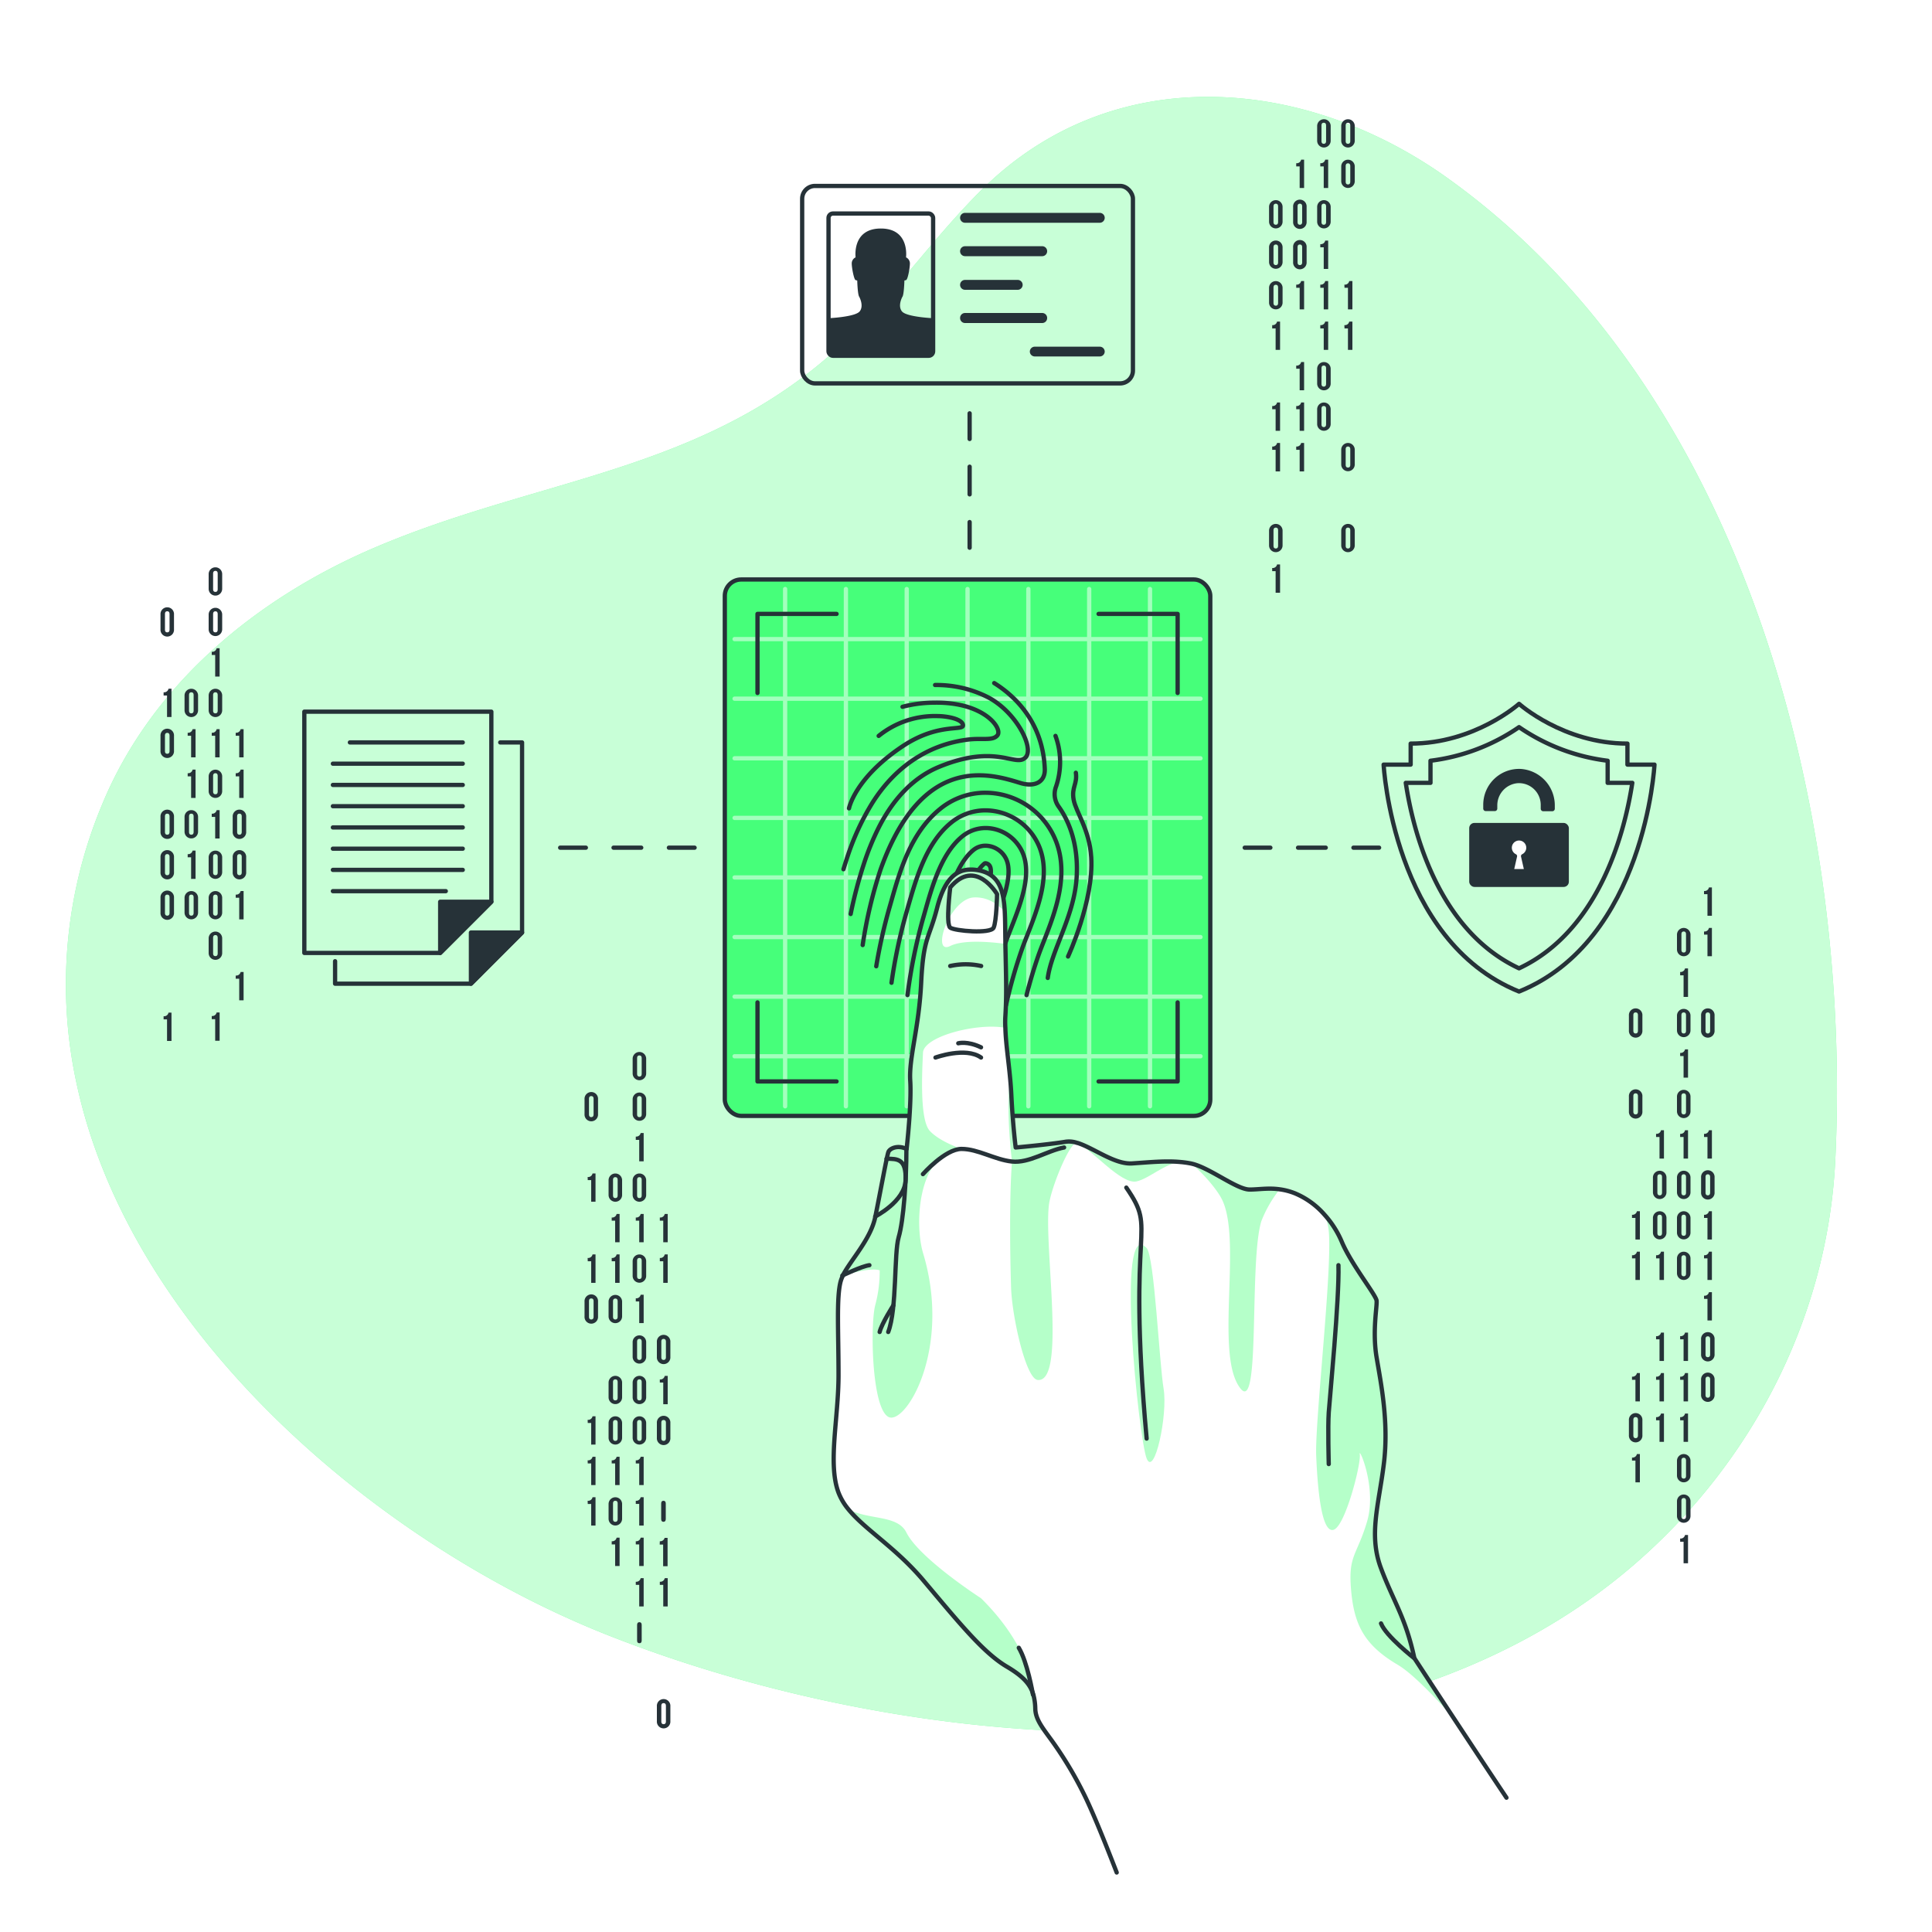 <svg xmlns="http://www.w3.org/2000/svg" xmlns:svgjs="http://svgjs.com/svgjs" xmlns:xlink="http://www.w3.org/1999/xlink" id="freepik_stories-fingerprint" class="animated" version="1.1" viewBox="0 0 500 500"><style>@keyframes slideDown{0%{opacity:0;transform:translateY(-30px)}}@keyframes zoomOut{0%{opacity:0;transform:scale(1.5)}}@keyframes lightSpeedRight{60%{transform:skewX(10deg);opacity:1}80%{transform:skewX(-2deg)}}@keyframes slideRight{0%{opacity:0;transform:translateX(30px)}}@keyframes zoomIn{0%{opacity:0;transform:scale(.5)}}@keyframes slideLeft{0%{opacity:0;transform:translateX(-30px)}}svg#freepik_stories-fingerprint:not(.animated) .animable{opacity:0}svg#freepik_stories-fingerprint.animated #freepik--background-simple--inject-9{animation:1s 1 forwards cubic-bezier(.36,-.01,.5,1.38) slideDown;animation-delay:0s}svg#freepik_stories-fingerprint.animated #freepik--Graphics--inject-9{animation:1s 1 forwards cubic-bezier(.36,-.01,.5,1.38) zoomOut;animation-delay:0s}svg#freepik_stories-fingerprint.animated #freepik--icon-2--inject-9,svg#freepik_stories-fingerprint.animated #freepik--icon-3--inject-9{animation:1s 1 forwards cubic-bezier(.36,-.01,.5,1.38) lightSpeedRight;animation-delay:0s}svg#freepik_stories-fingerprint.animated #freepik--icon-1--inject-9{animation:1s 1 forwards cubic-bezier(.36,-.01,.5,1.38) slideRight;animation-delay:0s}svg#freepik_stories-fingerprint.animated #freepik--Fingerprint--inject-9{animation:1s 1 forwards cubic-bezier(.36,-.01,.5,1.38) zoomIn;animation-delay:0s}svg#freepik_stories-fingerprint.animated #freepik--Hand--inject-9{animation:1s 1 forwards cubic-bezier(.36,-.01,.5,1.38) slideLeft;animation-delay:0s}</style><g id="freepik--background-simple--inject-9" class="animable" style="transform-origin:246.234px 248.585px"><g id="elaf87o13j5jp"><path d="M67.93,167.09s-27.88,72,11.3,144.5S199.11,422.39,263.7,455.14s131.66,16.8,163.53-36.84-11.84-91.93-11.9-168.42,11.45-96.74-30-161.36-143.06-78.93-219.9-31S67.93,167.09,67.93,167.09Z" style="fill:#fff;opacity:.7;transform-origin:248.588px 250.609px" id="el1i5jkhfl2q2" class="animable"/></g><path d="M19.78,280.21a120.38,120.38,0,0,1,6.41-71.42C39,177.17,66.46,154.71,97.24,141.6c44.74-19,88.66-19.41,125-56.74,11.21-11.52,20.63-24.71,32.08-36,33.8-33.26,83.26-29.23,120.19-2.85,77,55,104.76,164,100.47,254.06-1.92,40.43-21.22,78.06-51.77,104.58-69.09,60-186.4,49.9-265.76,18.58C98.31,399.9,33.68,345.43,19.78,280.21Z" style="fill:#46ff7a;transform-origin:246.234px 236.664px" id="eluqik6663ise" class="animable"/><g id="eloo2ts28ygip"><path d="M19.78,280.21a120.38,120.38,0,0,1,6.41-71.42C39,177.17,66.46,154.71,97.24,141.6c44.74-19,88.66-19.41,125-56.74,11.21-11.52,20.63-24.71,32.08-36,33.8-33.26,83.26-29.23,120.19-2.85,77,55,104.76,164,100.47,254.06-1.92,40.43-21.22,78.06-51.77,104.58-69.09,60-186.4,49.9-265.76,18.58C98.31,399.9,33.68,345.43,19.78,280.21Z" style="fill:#fff;opacity:.7;transform-origin:246.234px 236.664px" id="elhvo3fytzvws" class="animable"/></g></g><g id="freepik--Graphics--inject-9" class="animable" style="transform-origin:242.635px 239.081px"><line id="elsk33xk47i9" x1="250.94" x2="250.94" y1="106.97" y2="113.61" style="fill:none;stroke:#263238;stroke-linecap:round;stroke-linejoin:round;stroke-width:1.107px;transform-origin:250.94px 110.29px" class="animable"/><line id="elsk3vcmwvsqm" x1="250.94" x2="250.94" y1="120.78" y2="131.53" style="fill:none;stroke:#263238;stroke-linecap:round;stroke-linejoin:round;stroke-width:1.107px;stroke-dasharray:7.166,7.166;transform-origin:250.94px 126.155px" class="animable"/><line id="eljovqwh6yb3b" x1="250.94" x2="250.94" y1="135.11" y2="141.75" style="fill:none;stroke:#263238;stroke-linecap:round;stroke-linejoin:round;stroke-width:1.107px;transform-origin:250.94px 138.43px" class="animable"/><line id="el6bro0pzou2i" x1="356.91" x2="350.27" y1="219.38" y2="219.38" style="fill:none;stroke:#263238;stroke-linecap:round;stroke-linejoin:round;stroke-width:1.107px;transform-origin:353.59px 219.38px" class="animable"/><line id="el5dgxpfpicop" x1="343.1" x2="332.35" y1="219.38" y2="219.38" style="fill:none;stroke:#263238;stroke-linecap:round;stroke-linejoin:round;stroke-width:1.107px;stroke-dasharray:7.165,7.165;transform-origin:337.725px 219.38px" class="animable"/><line id="el31bumtqhbil" x1="328.77" x2="322.13" y1="219.38" y2="219.38" style="fill:none;stroke:#263238;stroke-linecap:round;stroke-linejoin:round;stroke-width:1.107px;transform-origin:325.45px 219.38px" class="animable"/><line id="elnzy7zayqabo" x1="179.76" x2="173.11" y1="219.38" y2="219.38" style="fill:none;stroke:#263238;stroke-linecap:round;stroke-linejoin:round;stroke-width:1.107px;transform-origin:176.435px 219.38px" class="animable"/><line id="el6xojof21huw" x1="165.95" x2="155.2" y1="219.38" y2="219.38" style="fill:none;stroke:#263238;stroke-linecap:round;stroke-linejoin:round;stroke-width:1.107px;stroke-dasharray:7.165,7.165;transform-origin:160.575px 219.38px" class="animable"/><line id="elpq6w2ptk9y" x1="151.62" x2="144.97" y1="219.38" y2="219.38" style="fill:none;stroke:#263238;stroke-linecap:round;stroke-linejoin:round;stroke-width:1.107px;transform-origin:148.295px 219.38px" class="animable"/><path d="M434,241.9a1.75,1.75,0,1,1,3.5,0v3.82a1.75,1.75,0,1,1-3.5,0Zm1.15,3.89c0,.52.23.72.6.72s.59-.2.59-.72v-4c0-.52-.23-.72-.59-.72s-.6.2-.6.72Z" style="fill:#263238;transform-origin:435.75px 243.81px" id="ele21z3cp8wnt" class="animable"/><path d="M434.82,251.54a1.14,1.14,0,0,0,1.26-.92h.78V258h-1.15v-5.59h-.89Z" style="fill:#263238;transform-origin:435.84px 254.31px" id="el4wxima0g62d" class="animable"/><path d="M434,262.85a1.75,1.75,0,1,1,3.5,0v3.81a1.75,1.75,0,1,1-3.5,0Zm1.15,3.89c0,.52.23.72.6.72s.59-.2.59-.72v-4c0-.53-.23-.72-.59-.72s-.6.19-.6.72Z" style="fill:#263238;transform-origin:435.75px 264.755px" id="el1srcbksmg29" class="animable"/><path d="M434.82,272.49a1.14,1.14,0,0,0,1.26-.92h.78v7.32h-1.15V273.3h-.89Z" style="fill:#263238;transform-origin:435.84px 275.23px" id="el26si75b1972" class="animable"/><path d="M434,283.8a1.75,1.75,0,1,1,3.5,0v3.81a1.75,1.75,0,1,1-3.5,0Zm1.15,3.88c0,.53.23.72.6.72s.59-.19.59-.72v-4c0-.52-.23-.72-.59-.72s-.6.2-.6.72Z" style="fill:#263238;transform-origin:435.75px 285.705px" id="el4dzay3d624f" class="animable"/><path d="M434.82,293.43a1.14,1.14,0,0,0,1.26-.92h.78v7.33h-1.15v-5.59h-.89Z" style="fill:#263238;transform-origin:435.84px 296.175px" id="elgp44qv7ajw" class="animable"/><path d="M434,304.74a1.75,1.75,0,1,1,3.5,0v3.82a1.75,1.75,0,1,1-3.5,0Zm1.15,3.89c0,.52.23.72.6.72s.59-.2.59-.72v-4c0-.52-.23-.72-.59-.72s-.6.2-.6.72Z" style="fill:#263238;transform-origin:435.75px 306.65px" id="eltpr88lycyr" class="animable"/><path d="M434,315.22a1.75,1.75,0,1,1,3.5,0V319a1.75,1.75,0,1,1-3.5,0Zm1.15,3.88c0,.53.23.72.6.72s.59-.19.59-.72v-4c0-.53-.23-.73-.59-.73s-.6.2-.6.73Z" style="fill:#263238;transform-origin:435.75px 317.11px" id="el3lmtu4va8e4" class="animable"/><path d="M434,325.69a1.75,1.75,0,1,1,3.5,0v3.81a1.75,1.75,0,1,1-3.5,0Zm1.15,3.89c0,.52.23.72.6.72s.59-.2.59-.72v-4c0-.52-.23-.72-.59-.72s-.6.2-.6.72Z" style="fill:#263238;transform-origin:435.75px 327.595px" id="elrx3b6iq7yfh" class="animable"/><path d="M434.82,345.8a1.14,1.14,0,0,0,1.26-.92h.78v7.33h-1.15v-5.59h-.89Z" style="fill:#263238;transform-origin:435.84px 348.545px" id="elbx1jnirvb9k" class="animable"/><path d="M434.82,356.28a1.13,1.13,0,0,0,1.26-.93h.78v7.33h-1.15v-5.59h-.89Z" style="fill:#263238;transform-origin:435.84px 359.015px" id="el6n88focdpvi" class="animable"/><path d="M434.82,366.75a1.14,1.14,0,0,0,1.26-.92h.78v7.32h-1.15v-5.58h-.89Z" style="fill:#263238;transform-origin:435.84px 369.49px" id="elhnh7i1ozfz" class="animable"/><path d="M434,378.06a1.75,1.75,0,1,1,3.5,0v3.81a1.75,1.75,0,1,1-3.5,0Zm1.15,3.88c0,.53.23.72.6.72s.59-.19.59-.72V378c0-.53-.23-.73-.59-.73s-.6.2-.6.73Z" style="fill:#263238;transform-origin:435.75px 379.965px" id="eltzxdv6vsfqp" class="animable"/><path d="M434,388.53a1.75,1.75,0,1,1,3.5,0v3.81a1.75,1.75,0,1,1-3.5,0Zm1.15,3.89c0,.52.23.72.6.72s.59-.2.59-.72v-4c0-.52-.23-.72-.59-.72s-.6.2-.6.72Z" style="fill:#263238;transform-origin:435.75px 390.435px" id="elhkhfhhopxoa" class="animable"/><path d="M434.82,398.17a1.14,1.14,0,0,0,1.26-.92h.78v7.32h-1.15V399h-.89Z" style="fill:#263238;transform-origin:435.84px 400.91px" id="elv6fvsm3ivd" class="animable"/><path d="M441,230.59a1.15,1.15,0,0,0,1.27-.92h.77V237h-1.15v-5.59H441Z" style="fill:#263238;transform-origin:442.02px 233.335px" id="elz5tq5xjxnuj" class="animable"/><path d="M441,241.07a1.15,1.15,0,0,0,1.27-.92h.77v7.32h-1.15v-5.59H441Z" style="fill:#263238;transform-origin:442.02px 243.81px" id="elov1pfn4zgql" class="animable"/><path d="M440.24,262.85a1.75,1.75,0,1,1,3.49,0v3.81a1.75,1.75,0,1,1-3.49,0Zm1.15,3.89c0,.52.23.72.59.72s.6-.2.6-.72v-4c0-.53-.23-.72-.6-.72s-.59.19-.59.72Z" style="fill:#263238;transform-origin:441.985px 264.755px" id="eljb3m78b265" class="animable"/><path d="M441,293.43a1.15,1.15,0,0,0,1.27-.92h.77v7.33h-1.15v-5.59H441Z" style="fill:#263238;transform-origin:442.02px 296.175px" id="els30hmj5gb2" class="animable"/><path d="M440.24,304.74a1.75,1.75,0,1,1,3.49,0v3.82a1.75,1.75,0,1,1-3.49,0Zm1.15,3.89c0,.52.23.72.59.72s.6-.2.6-.72v-4c0-.52-.23-.72-.6-.72s-.59.2-.59.72Z" style="fill:#263238;transform-origin:441.985px 306.65px" id="el80his4q5cv7" class="animable"/><path d="M441,314.38a1.15,1.15,0,0,0,1.27-.92h.77v7.33h-1.15V315.2H441Z" style="fill:#263238;transform-origin:442.02px 317.125px" id="elh5i3iybx2y" class="animable"/><path d="M441,324.85a1.14,1.14,0,0,0,1.27-.92h.77v7.33h-1.15v-5.59H441Z" style="fill:#263238;transform-origin:442.02px 327.595px" id="elehc5hgs4emg" class="animable"/><path d="M441,335.33a1.15,1.15,0,0,0,1.27-.92h.77v7.32h-1.15v-5.59H441Z" style="fill:#263238;transform-origin:442.02px 338.07px" id="el9d95g3jnm48" class="animable"/><path d="M440.24,346.64a1.75,1.75,0,1,1,3.49,0v3.81a1.75,1.75,0,1,1-3.49,0Zm1.15,3.88c0,.53.23.72.59.72s.6-.19.6-.72v-3.95c0-.53-.23-.73-.6-.73s-.59.2-.59.73Z" style="fill:#263238;transform-origin:441.985px 348.545px" id="elxa1rz9l6f4f" class="animable"/><path d="M440.24,357.11a1.75,1.75,0,1,1,3.49,0v3.81a1.75,1.75,0,1,1-3.49,0Zm1.15,3.89c0,.52.23.72.59.72s.6-.2.6-.72v-4c0-.52-.23-.72-.6-.72s-.59.2-.59.72Z" style="fill:#263238;transform-origin:441.985px 359.015px" id="elzfky0rgi2is" class="animable"/><path d="M428.59,293.43a1.15,1.15,0,0,0,1.27-.92h.77v7.33h-1.15v-5.59h-.89Z" style="fill:#263238;transform-origin:429.61px 296.175px" id="elv7v3jihdmtn" class="animable"/><path d="M427.78,304.74a1.75,1.75,0,1,1,3.5,0v3.82a1.75,1.75,0,1,1-3.5,0Zm1.15,3.89c0,.52.23.72.6.72s.6-.2.6-.72v-4c0-.52-.23-.72-.6-.72s-.6.2-.6.72Z" style="fill:#263238;transform-origin:429.53px 306.65px" id="elmppdyvmdxq9" class="animable"/><path d="M427.78,315.22a1.75,1.75,0,1,1,3.5,0V319a1.75,1.75,0,1,1-3.5,0Zm1.15,3.88c0,.53.23.72.6.72s.6-.19.6-.72v-4c0-.53-.23-.73-.6-.73s-.6.2-.6.73Z" style="fill:#263238;transform-origin:429.53px 317.11px" id="elzlddx2nie9" class="animable"/><path d="M428.59,324.85a1.14,1.14,0,0,0,1.27-.92h.77v7.33h-1.15v-5.59h-.89Z" style="fill:#263238;transform-origin:429.61px 327.595px" id="elh7y6879o0g" class="animable"/><path d="M428.59,345.8a1.15,1.15,0,0,0,1.27-.92h.77v7.33h-1.15v-5.59h-.89Z" style="fill:#263238;transform-origin:429.61px 348.545px" id="el10g86j2n6bo" class="animable"/><path d="M428.59,356.28a1.15,1.15,0,0,0,1.27-.93h.77v7.33h-1.15v-5.59h-.89Z" style="fill:#263238;transform-origin:429.61px 359.015px" id="elau4kap1qg8h" class="animable"/><path d="M428.59,366.75a1.15,1.15,0,0,0,1.27-.92h.77v7.32h-1.15v-5.58h-.89Z" style="fill:#263238;transform-origin:429.61px 369.49px" id="eloa8i9xx9o9d" class="animable"/><path d="M421.56,262.85a1.75,1.75,0,1,1,3.49,0v3.81a1.75,1.75,0,1,1-3.49,0Zm1.15,3.89c0,.52.23.72.59.72s.6-.2.6-.72v-4c0-.53-.23-.72-.6-.72s-.59.19-.59.72Z" style="fill:#263238;transform-origin:423.305px 264.755px" id="elt669i7f5jjj" class="animable"/><path d="M421.56,283.8a1.75,1.75,0,1,1,3.49,0v3.81a1.75,1.75,0,1,1-3.49,0Zm1.15,3.88c0,.53.23.72.59.72s.6-.19.6-.72v-4c0-.52-.23-.72-.6-.72s-.59.2-.59.72Z" style="fill:#263238;transform-origin:423.305px 285.705px" id="elwq4wmgzds8p" class="animable"/><path d="M422.36,314.38a1.15,1.15,0,0,0,1.27-.92h.77v7.33h-1.15V315.2h-.89Z" style="fill:#263238;transform-origin:423.38px 317.125px" id="el2ks3gmc2t1p" class="animable"/><path d="M422.36,324.85a1.14,1.14,0,0,0,1.27-.92h.77v7.33h-1.15v-5.59h-.89Z" style="fill:#263238;transform-origin:423.38px 327.595px" id="el5imnbcdyh6" class="animable"/><path d="M422.36,356.28a1.15,1.15,0,0,0,1.27-.93h.77v7.33h-1.15v-5.59h-.89Z" style="fill:#263238;transform-origin:423.38px 359.015px" id="elwrojqvrleej" class="animable"/><path d="M421.56,367.59a1.75,1.75,0,1,1,3.49,0v3.81a1.75,1.75,0,1,1-3.49,0Zm1.15,3.88c0,.52.23.72.59.72s.6-.2.6-.72v-4c0-.52-.23-.72-.6-.72s-.59.2-.59.72Z" style="fill:#263238;transform-origin:423.305px 369.495px" id="ely2ouqh2mli" class="animable"/><path d="M422.36,377.22a1.15,1.15,0,0,0,1.27-.92h.77v7.33h-1.15V378h-.89Z" style="fill:#263238;transform-origin:423.38px 379.965px" id="elg1bsdm3pyfc" class="animable"/><path d="M163.73,274a1.75,1.75,0,1,1,3.5,0v3.81a1.75,1.75,0,1,1-3.5,0Zm1.15,3.88c0,.53.23.73.6.73s.59-.2.59-.73v-4c0-.53-.23-.73-.59-.73s-.6.2-.6.73Z" style="fill:#263238;transform-origin:165.48px 275.905px" id="ele6ox2l6jo85" class="animable"/><path d="M163.73,284.5a1.75,1.75,0,1,1,3.5,0v3.81a1.75,1.75,0,1,1-3.5,0Zm1.15,3.89c0,.52.23.72.6.72s.59-.2.59-.72v-4c0-.52-.23-.72-.59-.72s-.6.2-.6.72Z" style="fill:#263238;transform-origin:165.48px 286.405px" id="el6ezup6omlgm" class="animable"/><path d="M164.54,294.14a1.14,1.14,0,0,0,1.26-.92h.78v7.33h-1.15V295h-.89Z" style="fill:#263238;transform-origin:165.56px 296.885px" id="elcuvxtv5f19c" class="animable"/><path d="M163.73,305.45a1.75,1.75,0,1,1,3.5,0v3.81a1.75,1.75,0,1,1-3.5,0Zm1.15,3.88c0,.53.23.73.6.73s.59-.2.59-.73v-3.95c0-.53-.23-.73-.59-.73s-.6.2-.6.73Z" style="fill:#263238;transform-origin:165.48px 307.355px" id="elr1z084nwpt" class="animable"/><path d="M164.54,315.09a1.14,1.14,0,0,0,1.26-.92h.78v7.32h-1.15V315.9h-.89Z" style="fill:#263238;transform-origin:165.56px 317.83px" id="eldtj2g4m2739" class="animable"/><path d="M163.73,326.4a1.75,1.75,0,1,1,3.5,0v3.81a1.75,1.75,0,1,1-3.5,0Zm1.15,3.88c0,.52.23.72.6.72s.59-.2.59-.72v-4c0-.52-.23-.72-.59-.72s-.6.2-.6.72Z" style="fill:#263238;transform-origin:165.48px 328.305px" id="el2pxbogh0z59" class="animable"/><path d="M164.54,336a1.14,1.14,0,0,0,1.26-.92h.78v7.33h-1.15v-5.59h-.89Z" style="fill:#263238;transform-origin:165.56px 338.745px" id="elfemgstdjhqv" class="animable"/><path d="M163.73,347.34a1.75,1.75,0,1,1,3.5,0v3.81a1.75,1.75,0,1,1-3.5,0Zm1.15,3.89c0,.52.23.72.6.72s.59-.2.59-.72v-4c0-.52-.23-.72-.59-.72s-.6.2-.6.72Z" style="fill:#263238;transform-origin:165.48px 349.245px" id="el3v0h0ta0tsf" class="animable"/><path d="M163.73,357.82a1.75,1.75,0,1,1,3.5,0v3.81a1.75,1.75,0,1,1-3.5,0Zm1.15,3.88c0,.52.23.72.6.72s.59-.2.59-.72v-4c0-.52-.23-.72-.59-.72s-.6.2-.6.72Z" style="fill:#263238;transform-origin:165.48px 359.725px" id="elt78kkhxcvvc" class="animable"/><path d="M163.73,368.29a1.75,1.75,0,1,1,3.5,0v3.81a1.75,1.75,0,1,1-3.5,0Zm1.15,3.88c0,.53.23.73.6.73s.59-.2.59-.73v-3.95c0-.53-.23-.72-.59-.72s-.6.19-.6.72Z" style="fill:#263238;transform-origin:165.48px 370.195px" id="elo673ah66h9" class="animable"/><path d="M164.54,377.93a1.14,1.14,0,0,0,1.26-.92h.78v7.32h-1.15v-5.59h-.89Z" style="fill:#263238;transform-origin:165.56px 380.67px" id="elcxqb7zip4rc" class="animable"/><path d="M164.54,388.4a1.14,1.14,0,0,0,1.26-.92h.78v7.33h-1.15v-5.59h-.89Z" style="fill:#263238;transform-origin:165.56px 391.145px" id="elha4lw2e9itf" class="animable"/><path d="M164.54,398.87a1.14,1.14,0,0,0,1.26-.92h.78v7.33h-1.15v-5.59h-.89Z" style="fill:#263238;transform-origin:165.56px 401.615px" id="elz6rynkjneu" class="animable"/><path d="M164.54,409.35a1.14,1.14,0,0,0,1.26-.92h.78v7.32h-1.15v-5.59h-.89Z" style="fill:#263238;transform-origin:165.56px 412.09px" id="elyx9b9j9yypt" class="animable"/><path d="M164.88,424.54c0,.53.23.72.6.72s.59-.19.59-.72v-4c0-.52-.23-.72-.59-.72s-.6.2-.6.72Z" style="fill:#263238;transform-origin:165.475px 422.54px" id="elws2vqnnmnc" class="animable"/><path d="M170.76,315.09a1.15,1.15,0,0,0,1.27-.92h.77v7.32h-1.15V315.9h-.89Z" style="fill:#263238;transform-origin:171.78px 317.83px" id="el5igkjcp6ra7" class="animable"/><path d="M170.76,325.56a1.15,1.15,0,0,0,1.27-.92h.77V332h-1.15v-5.59h-.89Z" style="fill:#263238;transform-origin:171.78px 328.32px" id="eluh6ce339png" class="animable"/><path d="M170,347.34a1.75,1.75,0,1,1,3.49,0v3.81a1.75,1.75,0,1,1-3.49,0Zm1.15,3.89c0,.52.23.72.59.72s.6-.2.6-.72v-4c0-.52-.23-.72-.6-.72s-.59.2-.59.72Z" style="fill:#263238;transform-origin:171.745px 349.245px" id="elpovxe28ua4j" class="animable"/><path d="M170.76,357a1.15,1.15,0,0,0,1.27-.92h.77v7.33h-1.15V357.8h-.89Z" style="fill:#263238;transform-origin:171.78px 359.745px" id="elram38y95x7" class="animable"/><path d="M170,368.29a1.75,1.75,0,1,1,3.49,0v3.81a1.75,1.75,0,1,1-3.49,0Zm1.15,3.88c0,.53.23.73.59.73s.6-.2.6-.73v-3.95c0-.53-.23-.72-.6-.72s-.59.19-.59.72Z" style="fill:#263238;transform-origin:171.745px 370.195px" id="elsi5bapphc0b" class="animable"/><path d="M171.11,393.12c0,.52.23.72.59.72s.6-.2.6-.72v-4c0-.52-.23-.72-.6-.72s-.59.2-.59.72Z" style="fill:#263238;transform-origin:171.705px 391.12px" id="elb2mzct4km9t" class="animable"/><path d="M170.76,398.87A1.15,1.15,0,0,0,172,398h.77v7.33h-1.15v-5.59h-.89Z" style="fill:#263238;transform-origin:171.75px 401.665px" id="el52kjzskxxj3" class="animable"/><path d="M170.76,409.35a1.15,1.15,0,0,0,1.27-.92h.77v7.32h-1.15v-5.59h-.89Z" style="fill:#263238;transform-origin:171.78px 412.09px" id="elw3743h14me8" class="animable"/><path d="M170,441.6a1.75,1.75,0,1,1,3.49,0v3.82a1.75,1.75,0,1,1-3.49,0Zm1.15,3.89c0,.52.23.72.59.72s.6-.2.6-.72v-4c0-.52-.23-.72-.6-.72s-.59.2-.59.72Z" style="fill:#263238;transform-origin:171.745px 443.51px" id="eln3zyfndf41m" class="animable"/><path d="M157.5,305.45a1.75,1.75,0,1,1,3.5,0v3.81a1.75,1.75,0,1,1-3.5,0Zm1.15,3.88c0,.53.23.73.6.73s.6-.2.6-.73v-3.95c0-.53-.23-.73-.6-.73s-.6.2-.6.73Z" style="fill:#263238;transform-origin:159.25px 307.355px" id="el6tbyanzgzxe" class="animable"/><path d="M158.31,315.09a1.15,1.15,0,0,0,1.27-.92h.77v7.32H159.2V315.9h-.89Z" style="fill:#263238;transform-origin:159.33px 317.83px" id="elt60gayn6b8" class="animable"/><path d="M158.31,325.56a1.15,1.15,0,0,0,1.27-.92h.77V332H159.2v-5.59h-.89Z" style="fill:#263238;transform-origin:159.33px 328.32px" id="elauau94aipul" class="animable"/><path d="M157.5,336.87a1.75,1.75,0,1,1,3.5,0v3.81a1.75,1.75,0,1,1-3.5,0Zm1.15,3.88c0,.53.23.73.6.73s.6-.2.6-.73V336.8c0-.53-.23-.73-.6-.73s-.6.2-.6.73Z" style="fill:#263238;transform-origin:159.25px 338.775px" id="elku1wshkuvx" class="animable"/><path d="M157.5,357.82a1.75,1.75,0,1,1,3.5,0v3.81a1.75,1.75,0,1,1-3.5,0Zm1.15,3.88c0,.52.23.72.6.72s.6-.2.6-.72v-4c0-.52-.23-.72-.6-.72s-.6.2-.6.72Z" style="fill:#263238;transform-origin:159.25px 359.725px" id="elhqyxqcdlt1d" class="animable"/><path d="M157.5,368.29a1.75,1.75,0,1,1,3.5,0v3.81a1.75,1.75,0,1,1-3.5,0Zm1.15,3.88c0,.53.23.73.6.73s.6-.2.6-.73v-3.95c0-.53-.23-.72-.6-.72s-.6.19-.6.72Z" style="fill:#263238;transform-origin:159.25px 370.195px" id="elxiu89wwn6wr" class="animable"/><path d="M158.31,377.93a1.15,1.15,0,0,0,1.27-.92h.77v7.32H159.2v-5.59h-.89Z" style="fill:#263238;transform-origin:159.33px 380.67px" id="el2ex1cn82u46" class="animable"/><path d="M157.5,389.24a1.75,1.75,0,1,1,3.5,0v3.81a1.75,1.75,0,1,1-3.5,0Zm1.15,3.88c0,.52.23.72.6.72s.6-.2.6-.72v-4c0-.52-.23-.72-.6-.72s-.6.2-.6.72Z" style="fill:#263238;transform-origin:159.25px 391.145px" id="el0ruxpvh1qz2" class="animable"/><path d="M158.31,398.87a1.15,1.15,0,0,0,1.27-.92h.77v7.33H159.2v-5.59h-.89Z" style="fill:#263238;transform-origin:159.33px 401.615px" id="el4nn4w1fzc04" class="animable"/><path d="M151.28,284.5a1.75,1.75,0,1,1,3.49,0v3.81a1.75,1.75,0,1,1-3.49,0Zm1.15,3.89c0,.52.23.72.59.72s.6-.2.6-.72v-4c0-.52-.23-.72-.6-.72s-.59.2-.59.72Z" style="fill:#263238;transform-origin:153.025px 286.405px" id="elex54f12vefk" class="animable"/><path d="M152.08,304.61a1.15,1.15,0,0,0,1.27-.92h.77V311H153v-5.59h-.89Z" style="fill:#263238;transform-origin:153.1px 307.345px" id="elcqsm1p4ep1t" class="animable"/><path d="M152.08,325.56a1.15,1.15,0,0,0,1.27-.92h.77V332H153v-5.59h-.89Z" style="fill:#263238;transform-origin:153.1px 328.32px" id="elc58l05ghjik" class="animable"/><path d="M151.28,336.87a1.75,1.75,0,1,1,3.49,0v3.81a1.75,1.75,0,1,1-3.49,0Zm1.15,3.89c0,.52.23.72.59.72s.6-.2.6-.72v-4c0-.53-.23-.72-.6-.72s-.59.19-.59.72Z" style="fill:#263238;transform-origin:153.025px 338.775px" id="elv56i844pwy" class="animable"/><path d="M152.08,367.45a1.15,1.15,0,0,0,1.27-.92h.77v7.33H153v-5.59h-.89Z" style="fill:#263238;transform-origin:153.1px 370.195px" id="eltodp5foiy7e" class="animable"/><path d="M152.08,377.93a1.15,1.15,0,0,0,1.27-.92h.77v7.32H153v-5.59h-.89Z" style="fill:#263238;transform-origin:153.1px 380.67px" id="ell5939h77oc" class="animable"/><path d="M152.08,388.4a1.15,1.15,0,0,0,1.27-.92h.77v7.33H153v-5.59h-.89Z" style="fill:#263238;transform-origin:153.1px 391.145px" id="elpxytsyno5k" class="animable"/><path d="M347.11,32.61a1.75,1.75,0,1,1,3.5,0v3.81a1.75,1.75,0,1,1-3.5,0Zm1.15,3.88c0,.52.23.72.6.72s.59-.2.59-.72v-4c0-.52-.23-.72-.59-.72s-.6.2-.6.72Z" style="fill:#263238;transform-origin:348.86px 34.515px" id="elrw42x7q5vd" class="animable"/><path d="M347.11,43.08a1.75,1.75,0,1,1,3.5,0v3.81a1.75,1.75,0,1,1-3.5,0ZM348.26,47c0,.53.23.73.6.73s.59-.2.59-.73V43c0-.53-.23-.73-.59-.73s-.6.2-.6.73Z" style="fill:#263238;transform-origin:348.86px 44.985px" id="el7ws24i89iai" class="animable"/><path d="M347.92,73.66a1.14,1.14,0,0,0,1.26-.92H350v7.33h-1.15V74.48h-.89Z" style="fill:#263238;transform-origin:348.96px 76.405px" id="el4cw5ie3fyce" class="animable"/><path d="M347.92,84.14a1.14,1.14,0,0,0,1.26-.92H350v7.32h-1.15V85h-.89Z" style="fill:#263238;transform-origin:348.96px 86.88px" id="elqg7369lm2a" class="animable"/><path d="M347.11,116.39a1.75,1.75,0,1,1,3.5,0v3.81a1.75,1.75,0,1,1-3.5,0Zm1.15,3.89c0,.52.23.72.6.72s.59-.2.59-.72v-4c0-.52-.23-.72-.59-.72s-.6.2-.6.72Z" style="fill:#263238;transform-origin:348.86px 118.295px" id="elh76b19m8yje" class="animable"/><path d="M347.11,137.34a1.75,1.75,0,1,1,3.5,0v3.81a1.75,1.75,0,1,1-3.5,0Zm1.15,3.88c0,.53.23.73.6.73s.59-.2.59-.73v-3.95c0-.53-.23-.72-.59-.72s-.6.19-.6.72Z" style="fill:#263238;transform-origin:348.86px 139.245px" id="eldp4l5d30xss" class="animable"/><path d="M328.43,53.55a1.75,1.75,0,1,1,3.5,0v3.81a1.75,1.75,0,1,1-3.5,0Zm1.15,3.89c0,.52.23.72.6.72s.59-.2.59-.72v-4c0-.52-.23-.72-.59-.72s-.6.2-.6.72Z" style="fill:#263238;transform-origin:330.18px 55.455px" id="elwp09ussm1hf" class="animable"/><path d="M328.43,64a1.75,1.75,0,1,1,3.5,0v3.81a1.75,1.75,0,1,1-3.5,0Zm1.15,3.88c0,.52.23.72.6.72s.59-.2.59-.72V64c0-.52-.23-.72-.59-.72s-.6.2-.6.72Z" style="fill:#263238;transform-origin:330.18px 65.905px" id="elck1nxjdi5gp" class="animable"/><path d="M328.43,74.5a1.75,1.75,0,1,1,3.5,0v3.81a1.75,1.75,0,1,1-3.5,0Zm1.15,3.88c0,.53.23.73.6.73s.59-.2.59-.73V74.43c0-.53-.23-.73-.59-.73s-.6.2-.6.73Z" style="fill:#263238;transform-origin:330.18px 76.405px" id="eleuxrawkm3rm" class="animable"/><path d="M329.24,84.14a1.14,1.14,0,0,0,1.26-.92h.78v7.32h-1.15V85h-.89Z" style="fill:#263238;transform-origin:330.26px 86.88px" id="eltiz2yet9r2k" class="animable"/><path d="M329.24,105.08a1.14,1.14,0,0,0,1.26-.92h.78v7.33h-1.15V105.9h-.89Z" style="fill:#263238;transform-origin:330.26px 107.825px" id="el30d1xjvw7nm" class="animable"/><path d="M329.24,115.56a1.14,1.14,0,0,0,1.26-.92h.78V122h-1.15v-5.59h-.89Z" style="fill:#263238;transform-origin:330.26px 118.32px" id="el0lw9ygvk5ll" class="animable"/><path d="M328.43,137.34a1.75,1.75,0,1,1,3.5,0v3.81a1.75,1.75,0,1,1-3.5,0Zm1.15,3.88c0,.53.23.73.6.73s.59-.2.59-.73v-3.95c0-.53-.23-.72-.59-.72s-.6.19-.6.72Z" style="fill:#263238;transform-origin:330.18px 139.245px" id="el5mjzbpdujon" class="animable"/><path d="M329.24,147a1.14,1.14,0,0,0,1.26-.92h.78v7.32h-1.15v-5.59h-.89Z" style="fill:#263238;transform-origin:330.26px 149.74px" id="eltupzy1pirzm" class="animable"/><path d="M340.88,32.61a1.75,1.75,0,1,1,3.5,0v3.81a1.75,1.75,0,1,1-3.5,0ZM342,36.49c0,.52.23.72.59.72s.6-.2.6-.72v-4c0-.52-.23-.72-.6-.72s-.59.2-.59.72Z" style="fill:#263238;transform-origin:342.63px 34.515px" id="el9wvum3rzqow" class="animable"/><path d="M341.69,42.24a1.15,1.15,0,0,0,1.27-.92h.77v7.33h-1.15V43.06h-.89Z" style="fill:#263238;transform-origin:342.71px 44.985px" id="elbtuhfdl2px7" class="animable"/><path d="M340.88,53.55a1.75,1.75,0,1,1,3.5,0v3.81a1.75,1.75,0,1,1-3.5,0ZM342,57.44c0,.52.23.72.59.72s.6-.2.6-.72v-4c0-.52-.23-.72-.6-.72s-.59.2-.59.72Z" style="fill:#263238;transform-origin:342.63px 55.455px" id="elzmcwna5rmt" class="animable"/><path d="M341.69,63.19a1.15,1.15,0,0,0,1.27-.92h.77V69.6h-1.15V64h-.89Z" style="fill:#263238;transform-origin:342.71px 65.935px" id="elpwybc5fu6j" class="animable"/><path d="M341.69,73.66a1.15,1.15,0,0,0,1.27-.92h.77v7.33h-1.15V74.48h-.89Z" style="fill:#263238;transform-origin:342.71px 76.405px" id="ele9eja5qfmij" class="animable"/><path d="M341.69,84.14a1.15,1.15,0,0,0,1.27-.92h.77v7.32h-1.15V85h-.89Z" style="fill:#263238;transform-origin:342.71px 86.88px" id="el68t2lgjfn87" class="animable"/><path d="M340.88,95.45a1.75,1.75,0,1,1,3.5,0v3.81a1.75,1.75,0,1,1-3.5,0ZM342,99.33c0,.52.23.72.59.72s.6-.2.6-.72v-4c0-.52-.23-.72-.6-.72s-.59.2-.59.72Z" style="fill:#263238;transform-origin:342.63px 97.355px" id="elcxmy1t2xbr" class="animable"/><path d="M340.88,105.92a1.75,1.75,0,1,1,3.5,0v3.81a1.75,1.75,0,1,1-3.5,0ZM342,109.8c0,.53.23.73.59.73s.6-.2.6-.73v-4c0-.53-.23-.72-.6-.72s-.59.19-.59.72Z" style="fill:#263238;transform-origin:342.63px 107.825px" id="elk8yyjv6wrio" class="animable"/><path d="M335.46,42.24a1.15,1.15,0,0,0,1.27-.92h.77v7.33h-1.15V43.06h-.89Z" style="fill:#263238;transform-origin:336.48px 44.985px" id="elbrcpxlwvxq" class="animable"/><path d="M334.66,53.55a1.75,1.75,0,1,1,3.49,0v3.81a1.75,1.75,0,1,1-3.49,0Zm1.15,3.89c0,.52.23.72.59.72s.6-.2.6-.72v-4c0-.52-.23-.72-.6-.72s-.59.2-.59.72Z" style="fill:#263238;transform-origin:336.405px 55.455px" id="els1lqsdd4pq" class="animable"/><path d="M334.66,64a1.75,1.75,0,1,1,3.49,0v3.81a1.75,1.75,0,1,1-3.49,0Zm1.15,3.88c0,.52.23.72.59.72s.6-.2.6-.72V64c0-.52-.23-.72-.6-.72s-.59.2-.59.72Z" style="fill:#263238;transform-origin:336.405px 65.905px" id="el13rng0ss56f" class="animable"/><path d="M335.46,73.66a1.15,1.15,0,0,0,1.27-.92h.77v7.33h-1.15V74.48h-.89Z" style="fill:#263238;transform-origin:336.48px 76.405px" id="elo753no24xz" class="animable"/><path d="M335.46,94.61a1.15,1.15,0,0,0,1.27-.92h.77V101h-1.15V95.43h-.89Z" style="fill:#263238;transform-origin:336.48px 97.345px" id="elnugt8wozwft" class="animable"/><path d="M335.46,105.08a1.15,1.15,0,0,0,1.27-.92h.77v7.33h-1.15V105.9h-.89Z" style="fill:#263238;transform-origin:336.48px 107.825px" id="el6829r2l0zry" class="animable"/><path d="M335.46,115.56a1.15,1.15,0,0,0,1.27-.92h.77V122h-1.15v-5.59h-.89Z" style="fill:#263238;transform-origin:336.48px 118.32px" id="el3rtw9rtkrhw" class="animable"/><path d="M54,148.57a1.75,1.75,0,1,1,3.5,0v3.82a1.75,1.75,0,1,1-3.5,0Zm1.15,3.89c0,.52.23.72.6.72s.59-.2.59-.72v-4c0-.52-.23-.72-.59-.72s-.6.2-.6.72Z" style="fill:#263238;transform-origin:55.75px 150.48px" id="ela4u1zkvn4om" class="animable"/><path d="M54,159.05a1.75,1.75,0,1,1,3.5,0v3.81a1.75,1.75,0,1,1-3.5,0Zm1.15,3.88c0,.53.23.72.6.72s.59-.19.59-.72v-4c0-.52-.23-.72-.59-.72s-.6.2-.6.72Z" style="fill:#263238;transform-origin:55.75px 160.955px" id="el5tqxo9nkq3o" class="animable"/><path d="M54.8,168.68a1.14,1.14,0,0,0,1.26-.92h.78v7.33H55.69V169.5H54.8Z" style="fill:#263238;transform-origin:55.82px 171.425px" id="elw2f7qebcxq" class="animable"/><path d="M54,180a1.75,1.75,0,1,1,3.5,0v3.82a1.75,1.75,0,1,1-3.5,0Zm1.15,3.89c0,.52.23.72.6.72s.59-.2.59-.72v-4c0-.52-.23-.72-.59-.72s-.6.2-.6.72Z" style="fill:#263238;transform-origin:55.75px 181.91px" id="el8d046dnnmv8" class="animable"/><path d="M54.8,189.63a1.14,1.14,0,0,0,1.26-.92h.78V196H55.69v-5.59H54.8Z" style="fill:#263238;transform-origin:55.82px 192.355px" id="elm3b3z6a53r" class="animable"/><path d="M54,200.94a1.75,1.75,0,1,1,3.5,0v3.81a1.75,1.75,0,1,1-3.5,0Zm1.15,3.89c0,.52.23.72.6.72s.59-.2.59-.72v-4c0-.53-.23-.72-.59-.72s-.6.19-.6.72Z" style="fill:#263238;transform-origin:55.75px 202.845px" id="elgvnoejzfp7d" class="animable"/><path d="M54.8,210.58a1.14,1.14,0,0,0,1.26-.92h.78V217H55.69v-5.59H54.8Z" style="fill:#263238;transform-origin:55.82px 213.33px" id="eles0lkmx133h" class="animable"/><path d="M54,221.89a1.75,1.75,0,1,1,3.5,0v3.81a1.75,1.75,0,1,1-3.5,0Zm1.15,3.88c0,.53.23.72.6.72s.59-.19.59-.72v-4c0-.52-.23-.72-.59-.72s-.6.2-.6.72Z" style="fill:#263238;transform-origin:55.75px 223.795px" id="el08uaqj8zyp4g" class="animable"/><path d="M54,232.36a1.75,1.75,0,1,1,3.5,0v3.81a1.75,1.75,0,1,1-3.5,0Zm1.15,3.89c0,.52.23.72.6.72s.59-.2.59-.72v-4c0-.52-.23-.72-.59-.72s-.6.2-.6.72Z" style="fill:#263238;transform-origin:55.75px 234.265px" id="ell6nx7g34t7p" class="animable"/><path d="M54,242.84a1.75,1.75,0,1,1,3.5,0v3.81a1.75,1.75,0,1,1-3.5,0Zm1.15,3.88c0,.52.23.72.6.72s.59-.2.59-.72v-4c0-.52-.23-.72-.59-.72s-.6.2-.6.72Z" style="fill:#263238;transform-origin:55.75px 244.745px" id="el40tplr4hjcq" class="animable"/><path d="M54.8,262.94a1.13,1.13,0,0,0,1.26-.92h.78v7.33H55.69v-5.59H54.8Z" style="fill:#263238;transform-origin:55.82px 265.685px" id="elwbwh72a1zgo" class="animable"/><path d="M61,189.63a1.15,1.15,0,0,0,1.27-.92h.77V196H61.91v-5.59H61Z" style="fill:#263238;transform-origin:62.02px 192.355px" id="el2r4gh4eutgv" class="animable"/><path d="M61,200.1a1.15,1.15,0,0,0,1.27-.92h.77v7.33H61.91v-5.59H61Z" style="fill:#263238;transform-origin:62.02px 202.845px" id="ellpzxjwzmlt" class="animable"/><path d="M60.22,211.41a1.75,1.75,0,1,1,3.49,0v3.82a1.75,1.75,0,1,1-3.49,0Zm1.15,3.89c0,.52.23.72.59.72s.6-.2.6-.72v-4c0-.52-.23-.72-.6-.72s-.59.2-.59.72Z" style="fill:#263238;transform-origin:61.965px 213.32px" id="elyys1a4eeb" class="animable"/><path d="M60.22,221.89a1.75,1.75,0,1,1,3.49,0v3.81a1.75,1.75,0,1,1-3.49,0Zm1.15,3.88c0,.53.23.72.59.72s.6-.19.6-.72v-4c0-.52-.23-.72-.6-.72s-.59.2-.59.72Z" style="fill:#263238;transform-origin:61.965px 223.795px" id="elqfm0606wek9" class="animable"/><path d="M61,231.52a1.14,1.14,0,0,0,1.27-.92h.77v7.33H61.91v-5.59H61Z" style="fill:#263238;transform-origin:62.02px 234.265px" id="elgmzq073qybb" class="animable"/><path d="M61,252.47a1.15,1.15,0,0,0,1.27-.92h.77v7.33H61.91v-5.59H61Z" style="fill:#263238;transform-origin:62.02px 255.215px" id="elvehrote6xzs" class="animable"/><path d="M47.76,180a1.75,1.75,0,1,1,3.5,0v3.82a1.75,1.75,0,1,1-3.5,0Zm1.16,3.89c0,.52.23.72.59.72s.6-.2.6-.72v-4c0-.52-.23-.72-.6-.72s-.59.2-.59.72Z" style="fill:#263238;transform-origin:49.51px 181.91px" id="elwc6ddcctr8" class="animable"/><path d="M48.57,189.63a1.15,1.15,0,0,0,1.27-.92h.77V196H49.46v-5.59h-.89Z" style="fill:#263238;transform-origin:49.59px 192.355px" id="elo5qgmokn8pd" class="animable"/><path d="M48.57,200.1a1.15,1.15,0,0,0,1.27-.92h.77v7.33H49.46v-5.59h-.89Z" style="fill:#263238;transform-origin:49.59px 202.845px" id="el8u7j81y82d9" class="animable"/><path d="M47.76,211.41a1.75,1.75,0,1,1,3.5,0v3.82a1.75,1.75,0,1,1-3.5,0Zm1.16,3.89c0,.52.23.72.59.72s.6-.2.6-.72v-4c0-.52-.23-.72-.6-.72s-.59.2-.59.72Z" style="fill:#263238;transform-origin:49.51px 213.32px" id="eld2nsxpv9qwt" class="animable"/><path d="M48.57,221.05a1.15,1.15,0,0,0,1.27-.92h.77v7.33H49.46v-5.59h-.89Z" style="fill:#263238;transform-origin:49.59px 223.795px" id="el1x0nkmk14xd" class="animable"/><path d="M47.76,232.36a1.75,1.75,0,1,1,3.5,0v3.81a1.75,1.75,0,1,1-3.5,0Zm1.16,3.89c0,.52.23.72.59.72s.6-.2.6-.72v-4c0-.52-.23-.72-.6-.72s-.59.2-.59.72Z" style="fill:#263238;transform-origin:49.51px 234.265px" id="eldu5q7oi773d" class="animable"/><path d="M41.54,159.05a1.75,1.75,0,1,1,3.49,0v3.81a1.75,1.75,0,1,1-3.49,0Zm1.15,3.88c0,.53.23.72.59.72s.6-.19.6-.72v-4c0-.53-.23-.73-.6-.73s-.59.2-.59.73Z" style="fill:#263238;transform-origin:43.285px 160.955px" id="elx9genobiazb" class="animable"/><path d="M42.34,179.16a1.15,1.15,0,0,0,1.27-.92h.77v7.32H43.23V180h-.89Z" style="fill:#263238;transform-origin:43.36px 181.9px" id="eltxuqee08len" class="animable"/><path d="M41.54,190.47a1.75,1.75,0,1,1,3.49,0v3.81a1.75,1.75,0,1,1-3.49,0Zm1.15,3.88c0,.53.23.72.59.72s.6-.19.6-.72V190.4c0-.53-.23-.73-.6-.73s-.59.2-.59.73Z" style="fill:#263238;transform-origin:43.285px 192.375px" id="elpag1bzrlsqf" class="animable"/><path d="M41.54,211.42a1.75,1.75,0,1,1,3.49,0v3.81a1.75,1.75,0,1,1-3.49,0Zm1.15,3.88c0,.52.23.72.59.72s.6-.2.6-.72v-4c0-.52-.23-.72-.6-.72s-.59.2-.59.72Z" style="fill:#263238;transform-origin:43.285px 213.325px" id="eley9h06g9y0a" class="animable"/><path d="M41.54,221.89a1.75,1.75,0,1,1,3.49,0v3.81a1.75,1.75,0,1,1-3.49,0Zm1.15,3.88c0,.53.23.73.59.73s.6-.2.6-.73v-4c0-.53-.23-.73-.6-.73s-.59.2-.59.73Z" style="fill:#263238;transform-origin:43.285px 223.795px" id="elqmd35954h1d" class="animable"/><path d="M41.54,232.36a1.75,1.75,0,1,1,3.49,0v3.81a1.75,1.75,0,1,1-3.49,0Zm1.15,3.89c0,.52.23.72.59.72s.6-.2.6-.72v-4c0-.52-.23-.72-.6-.72s-.59.2-.59.72Z" style="fill:#263238;transform-origin:43.285px 234.265px" id="ela09gx3jjjp" class="animable"/><path d="M42.34,263a1.15,1.15,0,0,0,1.27-.93h.77v7.33H43.23v-5.59h-.89Z" style="fill:#263238;transform-origin:43.36px 265.735px" id="elpo0d410hj1" class="animable"/></g><g id="freepik--icon-3--inject-9" class="animable" style="transform-origin:393.13px 219.38px"><path d="M393.13,256.61c-32.68-13.23-35.05-58.73-35.05-58.73h7v-5.44c16.59,0,28.05-10.29,28.05-10.29h0s11.46,10.29,28.05,10.29v5.44h7s-2.38,45.5-35.05,58.73Z" style="fill:none;stroke:#263238;stroke-linecap:round;stroke-linejoin:round;stroke-width:1.107px;transform-origin:393.13px 219.38px" id="el2ckoef7wwpb" class="animable"/><path d="M393.13,250.6c-21.41-10-27.61-36.56-29.32-48h6.4v-5.72a51.58,51.58,0,0,0,22.92-8.7,51.63,51.63,0,0,0,22.93,8.7v5.72h6.38C420.71,214,414.47,240.6,393.13,250.6Z" style="fill:none;stroke:#263238;stroke-linecap:round;stroke-linejoin:round;stroke-width:1.107px;transform-origin:393.125px 219.39px" id="elxy8dn26214c" class="animable"/><rect id="elf9vhoeko9g8" width="25.79" height="16.57" x="380.23" y="212.97" class="animable" rx="1.35" style="fill:#263238;transform-origin:393.125px 221.255px"/><path d="M393.59,199a9.28,9.28,0,0,0-9.73,9.26v1a.65.65,0,0,0,.65.65h2.34a.65.65,0,0,0,.65-.65v-.77a5.75,5.75,0,0,1,5.24-5.8,5.63,5.63,0,0,1,6,5.61v1a.65.65,0,0,0,.65.65h2.34a.65.65,0,0,0,.65-.65v-.7A9.45,9.45,0,0,0,393.59,199Z" style="fill:#263238;transform-origin:393.121px 204.47px" id="elznw5dm6ngy" class="animable"/><path d="M395.55,219.4a2.42,2.42,0,1,0-3.48,2.17l-.88,3.89h3.87l-.88-3.89A2.43,2.43,0,0,0,395.55,219.4Z" style="fill:#fff;stroke:#263238;stroke-linecap:round;stroke-linejoin:round;stroke-width:1.107px;transform-origin:393.13px 221.217px" id="el5suaevntfkw" class="animable"/></g><g id="freepik--icon-2--inject-9" class="animable" style="transform-origin:250.4px 73.67px"><rect id="elq3d4s4zewq" width="85.6" height="51.1" x="207.6" y="48.12" class="animable" rx="3.32" style="fill:none;stroke:#263238;stroke-linecap:round;stroke-linejoin:round;stroke-width:1.107px;transform-origin:250.4px 73.67px"/><g id="elzju1nkumyfj"><rect id="el53hvvwnxq3t" width="27.07" height="36.81" x="214.42" y="55.26" rx="1.15" style="fill:none;stroke:#263238;stroke-linecap:round;stroke-linejoin:round;stroke-width:1.107px;transform-origin:227.955px 73.665px;transform:rotate(180deg)" class="animable"/></g><path d="M228,92.07H215.64a1.22,1.22,0,0,1-1.22-1.22v-8.5s6.91-.3,8.07-1.77-.12-3.77-.12-3.77c-.42-.52-.52-4.21-.52-4.21l-.42-.11c-.41-.1-1-3.16-1-4.31a1.74,1.74,0,0,1,1-1.58s-1-7.46,6.53-7.46,6.52,7.46,6.52,7.46a1.74,1.74,0,0,1,1,1.58c0,1.15-.54,4.21-1,4.31l-.42.11s-.1,3.69-.52,4.21c0,0-1.29,2.3-.12,3.77s8.07,1.77,8.07,1.77v8.5a1.21,1.21,0,0,1-1.22,1.22Z" style="fill:#263238;transform-origin:227.955px 75.605px" id="eldg9pw4ayc6" class="animable"/><path d="M284.62,92.25H267.8A1.28,1.28,0,0,1,266.52,91h0a1.28,1.28,0,0,1,1.28-1.28h16.82A1.28,1.28,0,0,1,285.9,91h0A1.28,1.28,0,0,1,284.62,92.25Z" style="fill:#263238;transform-origin:276.21px 90.985px" id="eloqgbt731apr" class="animable"/><path d="M284.62,57.65H249.75a1.28,1.28,0,0,1-1.28-1.28h0a1.28,1.28,0,0,1,1.28-1.28h34.87a1.28,1.28,0,0,1,1.28,1.28h0A1.28,1.28,0,0,1,284.62,57.65Z" style="fill:#263238;transform-origin:267.185px 56.37px" id="eltnuzcklzgvf" class="animable"/><path d="M269.75,66.3h-20A1.28,1.28,0,0,1,248.47,65h0a1.28,1.28,0,0,1,1.28-1.28h20A1.28,1.28,0,0,1,271,65h0A1.28,1.28,0,0,1,269.75,66.3Z" style="fill:#263238;transform-origin:259.735px 65.01px" id="elqcwplnw9xqm" class="animable"/><path d="M263.38,75H249.75a1.28,1.28,0,0,1-1.28-1.28h0a1.28,1.28,0,0,1,1.28-1.28h13.63a1.28,1.28,0,0,1,1.28,1.28h0A1.28,1.28,0,0,1,263.38,75Z" style="fill:#263238;transform-origin:256.565px 73.72px" id="elhdf7m163i2m" class="animable"/><path d="M269.75,83.6h-20a1.28,1.28,0,0,1-1.28-1.28h0A1.28,1.28,0,0,1,249.75,81h20A1.28,1.28,0,0,1,271,82.32h0A1.28,1.28,0,0,1,269.75,83.6Z" style="fill:#263238;transform-origin:259.735px 82.3px" id="elkhnq4cf47mk" class="animable"/></g><g id="freepik--icon-1--inject-9" class="animable" style="transform-origin:106.935px 219.38px"><polygon points="127.16 184.18 127.16 233.38 113.92 246.62 78.76 246.62 78.76 184.18 127.16 184.18" style="fill:none;stroke:#263238;stroke-linecap:round;stroke-linejoin:round;stroke-width:1.107px;transform-origin:102.96px 215.4px" id="elabhbby5km8e" class="animable"/><polygon points="127.16 233.38 113.92 246.62 113.92 233.38 127.16 233.38" style="fill:#263238;stroke:#263238;stroke-linecap:round;stroke-linejoin:round;stroke-width:1.107px;transform-origin:120.54px 240px" id="elfqktxdq0lxs" class="animable"/><line id="elblrxkcyub7" x1="90.55" x2="119.76" y1="192.14" y2="192.14" style="fill:none;stroke:#263238;stroke-linecap:round;stroke-linejoin:round;stroke-width:1.107px;transform-origin:105.155px 192.14px" class="animable"/><line id="el9psplpltudr" x1="86.15" x2="119.76" y1="197.64" y2="197.64" style="fill:none;stroke:#263238;stroke-linecap:round;stroke-linejoin:round;stroke-width:1.107px;transform-origin:102.955px 197.64px" class="animable"/><line id="eldignyx8581v" x1="86.15" x2="119.76" y1="203.14" y2="203.14" style="fill:none;stroke:#263238;stroke-linecap:round;stroke-linejoin:round;stroke-width:1.107px;transform-origin:102.955px 203.14px" class="animable"/><line id="elkzb0l8ju4c" x1="86.15" x2="119.76" y1="208.64" y2="208.64" style="fill:none;stroke:#263238;stroke-linecap:round;stroke-linejoin:round;stroke-width:1.107px;transform-origin:102.955px 208.64px" class="animable"/><line id="elsy6z8yjh39" x1="86.15" x2="119.76" y1="214.14" y2="214.14" style="fill:none;stroke:#263238;stroke-linecap:round;stroke-linejoin:round;stroke-width:1.107px;transform-origin:102.955px 214.14px" class="animable"/><line id="elwl05d2e0yen" x1="86.15" x2="119.76" y1="219.64" y2="219.64" style="fill:none;stroke:#263238;stroke-linecap:round;stroke-linejoin:round;stroke-width:1.107px;transform-origin:102.955px 219.64px" class="animable"/><line id="ele613sd6mse" x1="86.15" x2="119.76" y1="225.13" y2="225.13" style="fill:none;stroke:#263238;stroke-linecap:round;stroke-linejoin:round;stroke-width:1.107px;transform-origin:102.955px 225.13px" class="animable"/><line id="elz9hyk2sqv7" x1="86.15" x2="115.37" y1="230.63" y2="230.63" style="fill:none;stroke:#263238;stroke-linecap:round;stroke-linejoin:round;stroke-width:1.107px;transform-origin:100.76px 230.63px" class="animable"/><polyline points="129.46 192.14 135.11 192.14 135.11 241.34 121.88 254.58 86.72 254.58 86.72 248.76" style="fill:none;stroke:#263238;stroke-linecap:round;stroke-linejoin:round;stroke-width:1.107px;transform-origin:110.915px 223.36px" id="elpljt35p86d" class="animable"/><polygon points="135.11 241.34 121.88 254.58 121.88 241.34 135.11 241.34" style="fill:#263238;stroke:#263238;stroke-linecap:round;stroke-linejoin:round;stroke-width:1.107px;transform-origin:128.495px 247.96px" id="elaomp8bgih9" class="animable"/></g><g id="freepik--Fingerprint--inject-9" class="animable" style="transform-origin:250.4px 219.38px"><rect id="elp01527ll1tn" width="125.64" height="138.82" x="187.58" y="149.97" class="animable" rx="4.24" style="fill:#46ff7a;stroke:#263238;stroke-linecap:round;stroke-linejoin:round;stroke-width:1.107px;transform-origin:250.4px 219.38px"/><g id="elh227ak8919k"><g style="opacity:.5;transform-origin:250.4px 219.375px" id="elprrvje7ew3" class="animable"><line id="elu9i0z8qpbz" x1="310.69" x2="190.11" y1="196.25" y2="196.25" style="fill:none;stroke:#fff;stroke-linecap:round;stroke-linejoin:round;stroke-width:1.107px;transform-origin:250.4px 196.25px" class="animable"/><line id="el7mam9hsa4ib" x1="310.69" x2="190.11" y1="211.67" y2="211.67" style="fill:none;stroke:#fff;stroke-linecap:round;stroke-linejoin:round;stroke-width:1.107px;transform-origin:250.4px 211.67px" class="animable"/><line id="elxviutra9a3r" x1="310.69" x2="190.11" y1="227.09" y2="227.09" style="fill:none;stroke:#fff;stroke-linecap:round;stroke-linejoin:round;stroke-width:1.107px;transform-origin:250.4px 227.09px" class="animable"/><line id="elugjthdlzsc" x1="310.69" x2="190.11" y1="242.51" y2="242.51" style="fill:none;stroke:#fff;stroke-linecap:round;stroke-linejoin:round;stroke-width:1.107px;transform-origin:250.4px 242.51px" class="animable"/><line id="el64vxoh8ny3c" x1="310.69" x2="190.11" y1="257.93" y2="257.93" style="fill:none;stroke:#fff;stroke-linecap:round;stroke-linejoin:round;stroke-width:1.107px;transform-origin:250.4px 257.93px" class="animable"/><line id="elca1uhjno0vl" x1="310.69" x2="190.11" y1="273.36" y2="273.36" style="fill:none;stroke:#fff;stroke-linecap:round;stroke-linejoin:round;stroke-width:1.107px;transform-origin:250.4px 273.36px" class="animable"/><line id="elg4yd0bccaj4" x1="310.69" x2="190.11" y1="180.82" y2="180.82" style="fill:none;stroke:#fff;stroke-linecap:round;stroke-linejoin:round;stroke-width:1.107px;transform-origin:250.4px 180.82px" class="animable"/><line id="elf3hyic02554" x1="310.69" x2="190.11" y1="165.4" y2="165.4" style="fill:none;stroke:#fff;stroke-linecap:round;stroke-linejoin:round;stroke-width:1.107px;transform-origin:250.4px 165.4px" class="animable"/><line id="el4bnvivltcwe" x1="281.88" x2="281.88" y1="286.31" y2="152.44" style="fill:none;stroke:#fff;stroke-linecap:round;stroke-linejoin:round;stroke-width:1.107px;transform-origin:281.88px 219.375px" class="animable"/><line id="elr58b78uuzo" x1="266.14" x2="266.14" y1="286.31" y2="152.44" style="fill:none;stroke:#fff;stroke-linecap:round;stroke-linejoin:round;stroke-width:1.107px;transform-origin:266.14px 219.375px" class="animable"/><line id="el9akdrndawgl" x1="250.4" x2="250.4" y1="286.31" y2="152.44" style="fill:none;stroke:#fff;stroke-linecap:round;stroke-linejoin:round;stroke-width:1.107px;transform-origin:250.4px 219.375px" class="animable"/><line id="elpqmuj1gfsih" x1="234.66" x2="234.66" y1="286.31" y2="152.44" style="fill:none;stroke:#fff;stroke-linecap:round;stroke-linejoin:round;stroke-width:1.107px;transform-origin:234.66px 219.375px" class="animable"/><line id="el9h0o0og7s4i" x1="218.92" x2="218.92" y1="286.31" y2="152.44" style="fill:none;stroke:#fff;stroke-linecap:round;stroke-linejoin:round;stroke-width:1.107px;transform-origin:218.92px 219.375px" class="animable"/><line id="el6e3xxdpaxbs" x1="203.19" x2="203.19" y1="286.31" y2="152.44" style="fill:none;stroke:#fff;stroke-linecap:round;stroke-linejoin:round;stroke-width:1.107px;transform-origin:203.19px 219.375px" class="animable"/><line id="elruw333isu7a" x1="297.62" x2="297.62" y1="286.31" y2="152.44" style="fill:none;stroke:#fff;stroke-linecap:round;stroke-linejoin:round;stroke-width:1.107px;transform-origin:297.62px 219.375px" class="animable"/></g></g><path d="M246,261.67a148.87,148.87,0,0,1,5.51-20.51c.47-1.35,1-2.71,1.58-4.16,1.37-3.5,4.18-10.65,3.12-12.78a1.41,1.41,0,0,0-1.17-.81.39.39,0,0,0-.29.11c-3.12,2.55-5.13,9.62-6.59,14.78l-.49,1.74a133.29,133.29,0,0,0-4.1,21.18" style="fill:none;stroke:#263238;stroke-linecap:round;stroke-linejoin:round;stroke-width:1.107px;transform-origin:250.007px 242.54px" id="elg17c8gsb8h" class="animable"/><path d="M250.63,262a143.74,143.74,0,0,1,5.23-19.31c.44-1.29,1-2.64,1.53-4.06,2.19-5.57,4.91-12.47,2.95-16.42a6,6,0,0,0-5.26-3.34A4.91,4.91,0,0,0,251.9,220c-4.23,3.45-6.37,11-8.09,17.06l-.49,1.73a133.57,133.57,0,0,0-4.13,21" style="fill:none;stroke:#263238;stroke-linecap:round;stroke-linejoin:round;stroke-width:1.107px;transform-origin:250.102px 240.435px" id="eldqckyzcau8g" class="animable"/><path d="M255.37,261.55a139.12,139.12,0,0,1,4.79-17.38c2.38-6.79,7.74-17,4.26-24-2.85-5.73-10.31-7.86-15.4-3.7-5.82,4.74-8.13,14.25-10.09,21.06a137.78,137.78,0,0,0-4.07,20" style="fill:none;stroke:#263238;stroke-linecap:round;stroke-linejoin:round;stroke-width:1.107px;transform-origin:250.211px 237.924px" id="eldwv4temx55s" class="animable"/><path d="M260.35,260.17a127.94,127.94,0,0,1,4.12-14.49c.39-1.13.89-2.39,1.42-3.74,2.84-7.23,6.38-16.24,2.61-23.82a15.15,15.15,0,0,0-13.42-8.4,14,14,0,0,0-8.94,3.19c-6.46,5.27-9,14.36-11.11,21.65l-.48,1.69a136.16,136.16,0,0,0-3.83,18.09" style="fill:none;stroke:#263238;stroke-linecap:round;stroke-linejoin:round;stroke-width:1.107px;transform-origin:250.429px 234.945px" id="el2a34lqqkcct" class="animable"/><path d="M265.67,257.54c.93-3.66,1.95-7.05,3.1-10.35.38-1.07.85-2.28,1.35-3.55,3-7.68,7.13-18.16,2.46-27.54a19.71,19.71,0,0,0-17.5-10.94,18.48,18.48,0,0,0-11.82,4.22c-7.58,6.18-10.37,16-12.62,23.94l-.48,1.68a137.93,137.93,0,0,0-3.39,15.07" style="fill:none;stroke:#263238;stroke-linecap:round;stroke-linejoin:round;stroke-width:1.107px;transform-origin:250.728px 231.35px" id="elxdnvmogis4" class="animable"/><path d="M271.16,253.09c1-7.32,6.9-16,7.48-26.15.53-9.3-2.53-15.26-4.7-18.25a5.52,5.52,0,0,1-.64-5.12,19.74,19.74,0,0,0-.14-13.12" style="fill:none;stroke:#263238;stroke-linecap:round;stroke-linejoin:round;stroke-width:1.107px;transform-origin:274.93px 221.77px" id="eli370ro1j81" class="animable"/><path d="M257.3,176.78C265,181.6,270,189.19,270.39,199c.13,3.52-2.73,4.73-6.31,3.64-7.49-2.28-25.34-8.12-36.22,22.47a117.4,117.4,0,0,0-4.6,19.47" style="fill:none;stroke:#263238;stroke-linecap:round;stroke-linejoin:round;stroke-width:1.107px;transform-origin:246.827px 210.68px" id="el9pzmf6bvz4i" class="animable"/><path d="M242,177.28a29.44,29.44,0,0,1,13.83,3.24c7.31,3.93,11.91,13.17,9.56,15.52-2.61,2.61-7.46-3.69-22.29,2.39-7.13,2.92-12.19,8.87-15.63,15.63a67.1,67.1,0,0,0-3.92,9.58,116.41,116.41,0,0,0-3.4,12.9" style="fill:none;stroke:#263238;stroke-linecap:round;stroke-linejoin:round;stroke-width:1.107px;transform-origin:243.079px 206.909px" id="elhu5v7pmvtch" class="animable"/><path d="M233.57,182.92a32.43,32.43,0,0,1,8-1.07c13.09-.3,18,6.68,16.56,8.45-1.21,1.49-3.9.65-7.59,1.1-10.65,1.31-19.07,7.37-24.74,16.33a65.22,65.22,0,0,0-6.64,14.48c-.3.91-.59,1.83-.87,2.75" style="fill:none;stroke:#263238;stroke-linecap:round;stroke-linejoin:round;stroke-width:1.107px;transform-origin:238.331px 203.4px" id="elkz7o1wjhy3b" class="animable"/><path d="M227.4,190.45a23.14,23.14,0,0,1,15.46-5.12c1.66,0,5.76.54,6.31,2.11.73,2.06-5.93-.74-15.58,5.69-12.37,8.25-13.87,16.07-13.87,16.07" style="fill:none;stroke:#263238;stroke-linecap:round;stroke-linejoin:round;stroke-width:1.107px;transform-origin:234.472px 197.256px" id="elc64acxhzi5a" class="animable"/><path d="M276.41,247.55s6.71-14.49,6-25.69c-.44-7.21-4-11.73-4.56-14.94s1-4,.58-6.94" style="fill:none;stroke:#263238;stroke-linecap:round;stroke-linejoin:round;stroke-width:1.107px;transform-origin:279.436px 223.765px" id="elmz1qzv2heyh" class="animable"/><polyline points="196.04 179.34 196.04 158.88 216.5 158.88" style="fill:none;stroke:#263238;stroke-linecap:round;stroke-linejoin:round;stroke-width:1.107px;transform-origin:206.27px 169.11px" id="eldyn6g2mojxv" class="animable"/><polyline points="216.5 279.88 196.04 279.88 196.04 259.42" style="fill:none;stroke:#263238;stroke-linecap:round;stroke-linejoin:round;stroke-width:1.107px;transform-origin:206.27px 269.65px" id="el5wdj0nwlzm8" class="animable"/><polyline points="304.77 179.34 304.77 158.88 284.31 158.88" style="fill:none;stroke:#263238;stroke-linecap:round;stroke-linejoin:round;stroke-width:1.107px;transform-origin:294.54px 169.11px" id="elr2v4w8qj52h" class="animable"/><polyline points="284.31 279.88 304.77 279.88 304.77 259.42" style="fill:none;stroke:#263238;stroke-linecap:round;stroke-linejoin:round;stroke-width:1.107px;transform-origin:294.54px 269.65px" id="elpvj944cfmi" class="animable"/></g><g id="freepik--Hand--inject-9" class="animable" style="transform-origin:303.713px 356.746px"><path d="M391.68,468c-5.34-8-10.94-16.44-15.54-23.43l0,0c-5.88-8.91-10.12-15.42-10.12-15.42-2.25-10.53-5.44-14.66-8.65-23.31s-.56-16.36.77-27.07-.77-20.69-1.89-27.46.19-13.16,0-14.66-6.58-9.4-9-15.23a24.82,24.82,0,0,0-4.53-7.08,20.7,20.7,0,0,0-7.68-5.51,16.67,16.67,0,0,0-3.82-1c-3-.43-5.42.05-7.84.05-3.39,0-10.53-5.82-15.23-6.75a23.61,23.61,0,0,0-2.64-.37h0c-3.89-.37-8,0-12.55.36s-9.84-3.95-14.1-5.3l-.07,0a6.56,6.56,0,0,0-2.94-.32c-4.51.75-13,1.5-13,1.5s-.75-5.82-1.13-13.72c-.07-1.37-.17-2.69-.29-4v0c-.44-4.88-1.14-9.24-1.25-13.23,0-1,0-2.07,0-3.07.37-5.62.2-10,0-18.64,0-.29,0-.6,0-.91,0-2.69,0-5.26-.16-7.58a0,0,0,0,0,0,0c-.31-5.63-1.56-9.79-7.16-10.65-4.89-.75-8.27,1.69-10.34,9.78s-3.57,7.52-4.13,19.36-3.21,19.38-2.83,25.39-.94,17.67-.94,17.67c-2.25-1.13-4.32-.19-4.71.75s-2.05,10.16-3.38,16.74c-1.16,5.85-6.49,11.26-8.45,15.29l0,.09a8.84,8.84,0,0,0-.52,1.35c-1.13,4.14-.56,13-.56,24.26s-2.82,22.94,0,30.45a15.47,15.47,0,0,0,2.49,4.22c4.33,5.35,12.28,10,19.51,18.53,9,10.72,15.42,18.62,21.43,22.2,4.31,2.54,6.2,4.62,7,7.36v0a14.77,14.77,0,0,1,.49,3.64c.08,2.4,1.38,4.23,3.58,7.27a97.43,97.43,0,0,1,9,14.78c2.41,4.83,6.1,14,10,24.16Z" style="fill:#fff;transform-origin:303.713px 356.781px" id="ell4iv9kydi1" class="animable"/><g id="el8dgj9o3zmuj"><path d="M260.15,262.93c-.06,1-.07,2,0,3.07-7.19-1.36-21.07,2.19-21.28,6.43-.24,5.17-.87,17.39,1.76,20.24s8.27,4.67,8.27,4.67a12,12,0,0,0-1.24.16h0l-.14,0a9,9,0,0,0-4.7,2.64h0c-5.5,5.64-5.73,18.14-3.93,24.16,7.53,25-4.66,44.78-9,42.38s-4.69-23.89-3.38-28.92a33.37,33.37,0,0,0,1.15-9c-1.92-.64-5.95.29-9.65,1.44l0-.09c2-4,7.29-9.44,8.45-15.29,1.33-6.58,3-15.8,3.38-16.74s2.46-1.88,4.71-.75c0,0,1.32-11.65.94-17.67s2.26-13.54,2.83-25.39,2.06-11.27,4.13-19.36,5.45-10.53,10.34-9.78c5.6.86,6.85,5,7.16,10.65a19.66,19.66,0,0,0-2-1.66,8.91,8.91,0,0,0-6.23-1.84c-2.59.36-4.86,3-6.3,5.72h0c-2.07,4-2.41,8.29.5,6.82,3.3-1.65,10.11-1.1,14.26-.55C260.35,252.9,260.52,257.31,260.15,262.93Z" style="fill:#46ff7a;opacity:.4;transform-origin:239.19px 295.94px" id="el7yivjzd512s" class="animable"/></g><g id="eltp64xonrlo8"><path d="M267.83,442.25a14.77,14.77,0,0,0-.49-3.64v0c-.79-2.74-2.68-4.82-7-7.36-6-3.58-12.41-11.48-21.43-22.2-7.23-8.57-15.18-13.18-19.51-18.53,5.45,2.95,12.85,1.43,15.18,6.1,3.39,6.74,19.31,17,19.31,17C269.43,429,267.83,442.25,267.83,442.25Z" style="fill:#46ff7a;opacity:.4;transform-origin:243.638px 416.385px" id="el5xvccm42ois" class="animable"/></g><g id="elo3c125spqrd"><path d="M278.7,295.78c-1.83-.37-6.79,11.86-7.26,16.2-1.25,11.25,4.52,45.93-2.9,45.15-3.07-.32-6.67-16.52-6.88-24.07-.67-22.93.25-32.46.25-32.46s-1.64-12.7-.54-21.35c.12,1.3.22,2.62.29,4,.38,7.9,1.13,13.72,1.13,13.72s8.46-.75,13-1.5A6.56,6.56,0,0,1,278.7,295.78Z" style="fill:#46ff7a;opacity:.4;transform-origin:269.845px 318.196px" id="el3gw7kir78u3" class="animable"/></g><g id="elv8g5d9kzz8s"><path d="M305.42,300.75c-4,.36-8,4.27-11.29,5-4,.85-11.35-8.16-15.36-9.92,4.26,1.35,9.6,5.59,14.1,5.3S301.53,300.38,305.42,300.75Z" style="fill:#46ff7a;opacity:.4;transform-origin:292.095px 300.818px" id="elahj5qrcbmzt" class="animable"/></g><g id="el7bbyrrrzfgp"><path d="M331.17,307.82a31.47,31.47,0,0,0-4.73,8.21c-3.22,10.41-.18,49.8-5.37,43.35-6.76-8.38.3-37.45-4.63-48.55-1.56-3.55-7.13-9.23-8.34-9.71,4.7.93,11.84,6.75,15.23,6.75C325.75,307.87,328.18,307.39,331.17,307.82Z" style="fill:#46ff7a;opacity:.4;transform-origin:319.635px 330.605px" id="el25sll5525im" class="animable"/></g><g id="elnif4hvmp7rp"><path d="M376.12,444.56c-5.27-5.94-10.79-11.6-14.4-13.72-8.79-5.18-11.31-10.54-12.07-19.47s1.51-8.74,4.14-17.57-2.26-19.75-1.88-17.39-3.77,18.7-6.82,19.51-4.08-10.21-4.46-19.19,4.51-50.8,3.14-59a11.55,11.55,0,0,0-1.1-3.42,24.82,24.82,0,0,1,4.53,7.08c2.45,5.83,8.84,13.73,9,15.23s-1.13,7.9,0,14.66,3.2,16.73,1.89,27.46-4,18.42-.77,27.07,6.4,12.78,8.65,23.31C366,429.14,370.24,435.65,376.12,444.56Z" style="fill:#46ff7a;opacity:.4;transform-origin:358.364px 379.435px" id="elfk1kgrbaky5" class="animable"/></g><g id="elyhcle981gxr"><path d="M296.75,323c2,2.1,3.26,29.62,4.39,36.39s-2.38,23-4.39,18.06S288.61,314.44,296.75,323Z" style="fill:#46ff7a;opacity:.4;transform-origin:297.001px 350.256px" id="el8mk7tuhrjrc" class="animable"/></g><path d="M289,484.6c-3.32-8.58-6.39-16.09-8.49-20.3a97.43,97.43,0,0,0-9-14.78c-2.2-3-3.5-4.87-3.58-7.27a14.77,14.77,0,0,0-.49-3.64v0c-.79-2.74-2.68-4.82-7-7.36-6-3.58-12.41-11.48-21.43-22.2-7.23-8.57-15.18-13.18-19.51-18.53a15.47,15.47,0,0,1-2.49-4.22c-2.82-7.51,0-19.18,0-30.45s-.57-20.12.56-24.26a8.84,8.84,0,0,1,.52-1.35l0-.09c2-4,7.29-9.44,8.45-15.29,1.33-6.58,3-15.8,3.38-16.74s2.46-1.88,4.71-.75c0,0,1.32-11.65.94-17.67s2.26-13.54,2.83-25.39,2.06-11.27,4.13-19.36,5.45-10.53,10.34-9.78c5.6.86,6.85,5,7.16,10.65a0,0,0,0,1,0,0c.13,2.32.11,4.89.16,7.58,0,.31,0,.62,0,.91.18,8.61.35,13,0,18.64-.06,1-.07,2,0,3.07.11,4,.81,8.35,1.25,13.23v0c.12,1.3.22,2.62.29,4,.38,7.9,1.13,13.72,1.13,13.72s8.46-.75,13-1.5a6.56,6.56,0,0,1,2.94.32l.07,0c4.26,1.35,9.6,5.59,14.1,5.3s8.66-.73,12.55-.36h0a23.61,23.61,0,0,1,2.64.37c4.7.93,11.84,6.75,15.23,6.75,2.42,0,4.85-.48,7.84-.05a16.67,16.67,0,0,1,3.82,1,20.7,20.7,0,0,1,7.68,5.51,24.82,24.82,0,0,1,4.53,7.08c2.45,5.83,8.84,13.73,9,15.23s-1.13,7.9,0,14.66,3.2,16.73,1.89,27.46-4,18.42-.77,27.07,6.4,12.78,8.65,23.31c0,0,4.24,6.51,10.12,15.42l0,0c4.08,6.19,8.94,13.55,13.72,20.7" style="fill:none;stroke:#263238;stroke-linecap:round;stroke-linejoin:round;stroke-width:1.107px;transform-origin:302.813px 354.821px" id="el1zs0zqkzjlo" class="animable"/><path d="M234.58,297.34c0,8.28-.75,18.55-2,22.82s-.41,18.55-2.71,24.56" style="fill:none;stroke:#263238;stroke-linecap:round;stroke-linejoin:round;stroke-width:1.107px;transform-origin:232.225px 321.03px" id="el7p5ia6uvp46" class="animable"/><path d="M238.85,303.86s5.76-6.52,10-6.52,8.53,2.76,13,3.26,9.21-2.83,13.54-3.63" style="fill:none;stroke:#263238;stroke-linecap:round;stroke-linejoin:round;stroke-width:1.107px;transform-origin:257.12px 300.415px" id="el33wutlomlmb" class="animable"/><path d="M242.1,273.69s7.78-2.84,11.79,0" style="fill:none;stroke:#263238;stroke-linecap:round;stroke-linejoin:round;stroke-width:1.107px;transform-origin:247.995px 273.059px" id="elh2lyv2ww7z8" class="animable"/><path d="M248,270s2.38-.65,5.89,1.05" style="fill:none;stroke:#263238;stroke-linecap:round;stroke-linejoin:round;stroke-width:1.107px;transform-origin:250.945px 270.464px" id="elv9m7vuyzeyq" class="animable"/><path d="M245.92,250a18.41,18.41,0,0,1,8,0" style="fill:none;stroke:#263238;stroke-linecap:round;stroke-linejoin:round;stroke-width:1.107px;transform-origin:249.92px 249.78px" id="elqpffkgv46k" class="animable"/><path d="M218,330.11s5-2.43,7-2.68" style="fill:none;stroke:#263238;stroke-linecap:round;stroke-linejoin:round;stroke-width:1.107px;transform-origin:221.5px 328.77px" id="elwieyxlxjke" class="animable"/><path d="M231.21,337.81s-3,4.66-3.56,6.91" style="fill:none;stroke:#263238;stroke-linecap:round;stroke-linejoin:round;stroke-width:1.107px;transform-origin:229.43px 341.265px" id="el51u4aggaz9c" class="animable"/><path d="M245.92,229.66s-1.2,9.57,0,10.42,10.47,1.66,11.23,0,.89-8.67.89-8.67S252.49,221.88,245.92,229.66Z" style="fill:none;stroke:#263238;stroke-linecap:round;stroke-linejoin:round;stroke-width:1.107px;transform-origin:251.713px 233.824px" id="elsz0k0hur08q" class="animable"/><path d="M226.5,314.83s7.69-3.88,7.87-9.43-2.08-5.49-4.94-5.52" style="fill:none;stroke:#263238;stroke-linecap:round;stroke-linejoin:round;stroke-width:1.107px;transform-origin:230.44px 307.355px" id="ellkr0otdi04h" class="animable"/><path d="M346.39,327.43c.25,8.77-2.25,34.34-2.51,38.1s0,13.37,0,13.37" style="fill:none;stroke:#263238;stroke-linecap:round;stroke-linejoin:round;stroke-width:1.107px;transform-origin:345.086px 353.165px" id="elsk9sz6d5ss" class="animable"/><path d="M291.49,307.35c8.27,12,0,7.48,5.26,64.95" style="fill:none;stroke:#263238;stroke-linecap:round;stroke-linejoin:round;stroke-width:1.107px;transform-origin:294.12px 339.825px" id="el37czh9psazk" class="animable"/><path d="M366,429.14s-7.33-5.7-8.59-9" style="fill:none;stroke:#263238;stroke-linecap:round;stroke-linejoin:round;stroke-width:1.107px;transform-origin:361.705px 424.64px" id="elh6vjcyeliom" class="animable"/><path d="M263.66,426.44c2.2,3.65,3.59,11.65,3.67,12.14v0" style="fill:none;stroke:#263238;stroke-linecap:round;stroke-linejoin:round;stroke-width:1.107px;transform-origin:265.495px 432.51px" id="elrdcm1ttaeb" class="animable"/></g><defs><filter id="active" height="200%"><feMorphology in="SourceAlpha" operator="dilate" radius="2" result="DILATED"/><feFlood flood-color="#32DFEC" flood-opacity="1" result="PINK"/><feComposite in="PINK" in2="DILATED" operator="in" result="OUTLINE"/><feMerge><feMergeNode in="OUTLINE"/><feMergeNode in="SourceGraphic"/></feMerge></filter><filter id="hover" height="200%"><feMorphology in="SourceAlpha" operator="dilate" radius="2" result="DILATED"/><feFlood flood-color="red" flood-opacity=".5" result="PINK"/><feComposite in="PINK" in2="DILATED" operator="in" result="OUTLINE"/><feMerge><feMergeNode in="OUTLINE"/><feMergeNode in="SourceGraphic"/></feMerge><feColorMatrix type="matrix" values="0 0 0 0 0 0 1 0 0 0 0 0 0 0 0 0 0 0 1 0"/></filter></defs></svg>